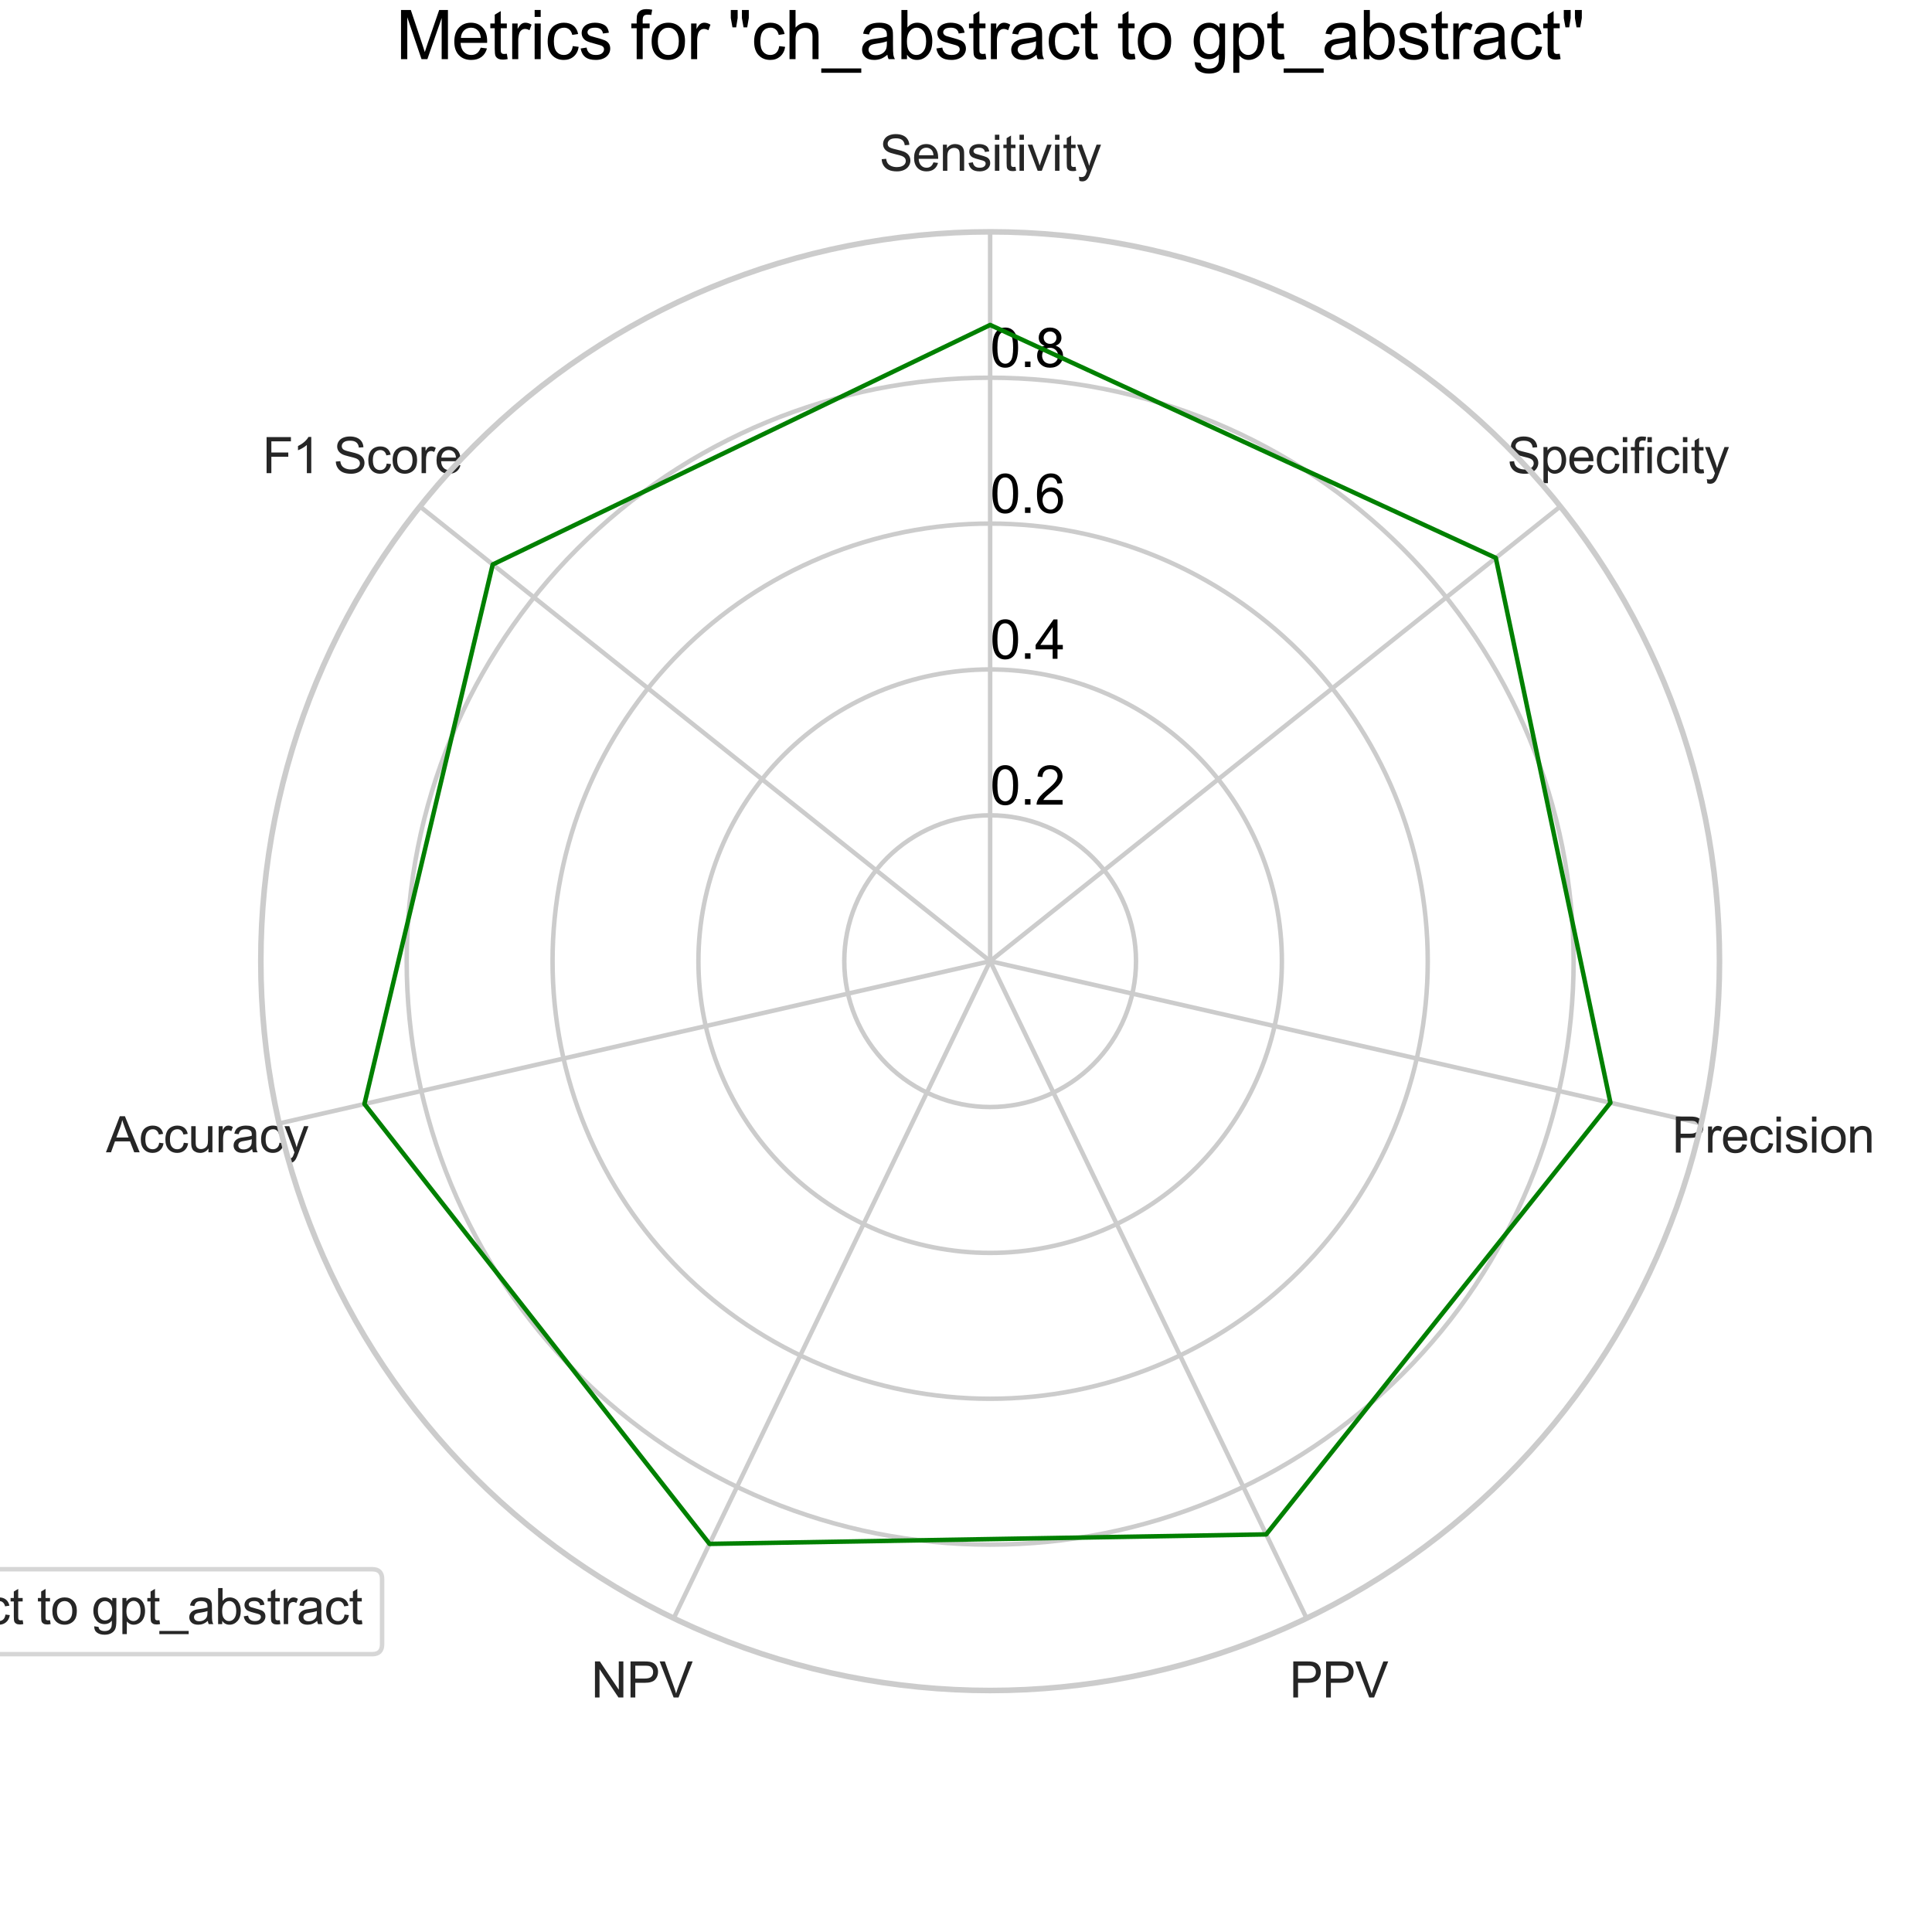 <?xml version="1.0" encoding="utf-8" standalone="no"?>
<!DOCTYPE svg PUBLIC "-//W3C//DTD SVG 1.1//EN"
  "http://www.w3.org/Graphics/SVG/1.1/DTD/svg11.dtd">
<svg xmlns:xlink="http://www.w3.org/1999/xlink" width="432pt" height="432pt" viewBox="0 0 432 432" xmlns="http://www.w3.org/2000/svg" version="1.1">
 <defs>
  <style type="text/css">*{stroke-linejoin: round; stroke-linecap: butt}</style>
 </defs>
 <g id="figure_1">
  <g id="patch_1">
   <path d="M 0 432 
L 432 432 
L 432 0 
L 0 0 
z
" style="fill: #ffffff"/>
  </g>
  <g id="axes_1">
   <g id="patch_2">
    <path d="M 384.48 214.92 
C 384.48 193.505 380.262 172.297 372.066 152.512 
C 363.871 132.727 351.858 114.748 336.715 99.605 
C 321.572 84.462 303.593 72.449 283.808 64.254 
C 264.023 56.058 242.815 51.84 221.4 51.84 
C 199.985 51.84 178.777 56.058 158.992 64.254 
C 139.207 72.449 121.228 84.462 106.085 99.605 
C 90.942 114.748 78.929 132.727 70.734 152.512 
C 62.538 172.297 58.32 193.505 58.32 214.92 
C 58.32 236.335 62.538 257.543 70.734 277.328 
C 78.929 297.113 90.942 315.092 106.085 330.235 
C 121.228 345.378 139.207 357.391 158.992 365.586 
C 178.777 373.782 199.985 378 221.4 378 
C 242.815 378 264.023 373.782 283.808 365.586 
C 303.593 357.391 321.572 345.378 336.715 330.235 
C 351.858 315.092 363.871 297.113 372.066 277.328 
C 380.262 257.543 384.48 236.335 384.48 214.92 
M 221.4 214.92 
C 221.4 214.92 221.4 214.92 221.4 214.92 
C 221.4 214.92 221.4 214.92 221.4 214.92 
C 221.4 214.92 221.4 214.92 221.4 214.92 
C 221.4 214.92 221.4 214.92 221.4 214.92 
C 221.4 214.92 221.4 214.92 221.4 214.92 
C 221.4 214.92 221.4 214.92 221.4 214.92 
C 221.4 214.92 221.4 214.92 221.4 214.92 
C 221.4 214.92 221.4 214.92 221.4 214.92 
C 221.4 214.92 221.4 214.92 221.4 214.92 
C 221.4 214.92 221.4 214.92 221.4 214.92 
C 221.4 214.92 221.4 214.92 221.4 214.92 
C 221.4 214.92 221.4 214.92 221.4 214.92 
C 221.4 214.92 221.4 214.92 221.4 214.92 
C 221.4 214.92 221.4 214.92 221.4 214.92 
C 221.4 214.92 221.4 214.92 221.4 214.92 
C 221.4 214.92 221.4 214.92 221.4 214.92 
M 384.48 214.92 
z
" style="fill: #ffffff"/>
   </g>
   <g id="matplotlib.axis_1">
    <g id="xtick_1">
     <g id="line2d_1">
      <path d="M 221.4 214.92 
L 221.4 51.84 
" clip-path="url(#p891fef5304)" style="fill: none; stroke: #cccccc; stroke-linecap: round"/>
     </g>
     <g id="text_1">
      <!-- Sensitivity -->
      <g style="fill: #262626" transform="translate(196.642 38.186) scale(0.11 -0.11)">
       <defs>
        <path id="ArialMT-53" d="M 288 1472 
L 859 1522 
Q 900 1178 1048 958 
Q 1197 738 1509 602 
Q 1822 466 2213 466 
Q 2559 466 2825 569 
Q 3091 672 3220 851 
Q 3350 1031 3350 1244 
Q 3350 1459 3225 1620 
Q 3100 1781 2813 1891 
Q 2628 1963 1997 2114 
Q 1366 2266 1113 2400 
Q 784 2572 623 2826 
Q 463 3081 463 3397 
Q 463 3744 659 4045 
Q 856 4347 1234 4503 
Q 1613 4659 2075 4659 
Q 2584 4659 2973 4495 
Q 3363 4331 3572 4012 
Q 3781 3694 3797 3291 
L 3216 3247 
Q 3169 3681 2898 3903 
Q 2628 4125 2100 4125 
Q 1550 4125 1298 3923 
Q 1047 3722 1047 3438 
Q 1047 3191 1225 3031 
Q 1400 2872 2139 2705 
Q 2878 2538 3153 2413 
Q 3553 2228 3743 1945 
Q 3934 1663 3934 1294 
Q 3934 928 3725 604 
Q 3516 281 3123 101 
Q 2731 -78 2241 -78 
Q 1619 -78 1198 103 
Q 778 284 539 648 
Q 300 1013 288 1472 
z
" transform="scale(0.016)"/>
        <path id="ArialMT-65" d="M 2694 1069 
L 3275 997 
Q 3138 488 2766 206 
Q 2394 -75 1816 -75 
Q 1088 -75 661 373 
Q 234 822 234 1631 
Q 234 2469 665 2931 
Q 1097 3394 1784 3394 
Q 2450 3394 2872 2941 
Q 3294 2488 3294 1666 
Q 3294 1616 3291 1516 
L 816 1516 
Q 847 969 1125 678 
Q 1403 388 1819 388 
Q 2128 388 2347 550 
Q 2566 713 2694 1069 
z
M 847 1978 
L 2700 1978 
Q 2663 2397 2488 2606 
Q 2219 2931 1791 2931 
Q 1403 2931 1139 2672 
Q 875 2413 847 1978 
z
" transform="scale(0.016)"/>
        <path id="ArialMT-6e" d="M 422 0 
L 422 3319 
L 928 3319 
L 928 2847 
Q 1294 3394 1984 3394 
Q 2284 3394 2536 3286 
Q 2788 3178 2913 3003 
Q 3038 2828 3088 2588 
Q 3119 2431 3119 2041 
L 3119 0 
L 2556 0 
L 2556 2019 
Q 2556 2363 2490 2533 
Q 2425 2703 2258 2804 
Q 2091 2906 1866 2906 
Q 1506 2906 1245 2678 
Q 984 2450 984 1813 
L 984 0 
L 422 0 
z
" transform="scale(0.016)"/>
        <path id="ArialMT-73" d="M 197 991 
L 753 1078 
Q 800 744 1014 566 
Q 1228 388 1613 388 
Q 2000 388 2187 545 
Q 2375 703 2375 916 
Q 2375 1106 2209 1216 
Q 2094 1291 1634 1406 
Q 1016 1563 777 1677 
Q 538 1791 414 1992 
Q 291 2194 291 2438 
Q 291 2659 392 2848 
Q 494 3038 669 3163 
Q 800 3259 1026 3326 
Q 1253 3394 1513 3394 
Q 1903 3394 2198 3281 
Q 2494 3169 2634 2976 
Q 2775 2784 2828 2463 
L 2278 2388 
Q 2241 2644 2061 2787 
Q 1881 2931 1553 2931 
Q 1166 2931 1000 2803 
Q 834 2675 834 2503 
Q 834 2394 903 2306 
Q 972 2216 1119 2156 
Q 1203 2125 1616 2013 
Q 2213 1853 2448 1751 
Q 2684 1650 2818 1456 
Q 2953 1263 2953 975 
Q 2953 694 2789 445 
Q 2625 197 2315 61 
Q 2006 -75 1616 -75 
Q 969 -75 630 194 
Q 291 463 197 991 
z
" transform="scale(0.016)"/>
        <path id="ArialMT-69" d="M 425 3934 
L 425 4581 
L 988 4581 
L 988 3934 
L 425 3934 
z
M 425 0 
L 425 3319 
L 988 3319 
L 988 0 
L 425 0 
z
" transform="scale(0.016)"/>
        <path id="ArialMT-74" d="M 1650 503 
L 1731 6 
Q 1494 -44 1306 -44 
Q 1000 -44 831 53 
Q 663 150 594 308 
Q 525 466 525 972 
L 525 2881 
L 113 2881 
L 113 3319 
L 525 3319 
L 525 4141 
L 1084 4478 
L 1084 3319 
L 1650 3319 
L 1650 2881 
L 1084 2881 
L 1084 941 
Q 1084 700 1114 631 
Q 1144 563 1211 522 
Q 1278 481 1403 481 
Q 1497 481 1650 503 
z
" transform="scale(0.016)"/>
        <path id="ArialMT-76" d="M 1344 0 
L 81 3319 
L 675 3319 
L 1388 1331 
Q 1503 1009 1600 663 
Q 1675 925 1809 1294 
L 2547 3319 
L 3125 3319 
L 1869 0 
L 1344 0 
z
" transform="scale(0.016)"/>
        <path id="ArialMT-79" d="M 397 -1278 
L 334 -750 
Q 519 -800 656 -800 
Q 844 -800 956 -737 
Q 1069 -675 1141 -563 
Q 1194 -478 1313 -144 
Q 1328 -97 1363 -6 
L 103 3319 
L 709 3319 
L 1400 1397 
Q 1534 1031 1641 628 
Q 1738 1016 1872 1384 
L 2581 3319 
L 3144 3319 
L 1881 -56 
Q 1678 -603 1566 -809 
Q 1416 -1088 1222 -1217 
Q 1028 -1347 759 -1347 
Q 597 -1347 397 -1278 
z
" transform="scale(0.016)"/>
       </defs>
       <use xlink:href="#ArialMT-53"/>
       <use xlink:href="#ArialMT-65" x="66.699"/>
       <use xlink:href="#ArialMT-6e" x="122.314"/>
       <use xlink:href="#ArialMT-73" x="177.93"/>
       <use xlink:href="#ArialMT-69" x="227.93"/>
       <use xlink:href="#ArialMT-74" x="250.146"/>
       <use xlink:href="#ArialMT-69" x="277.93"/>
       <use xlink:href="#ArialMT-76" x="300.146"/>
       <use xlink:href="#ArialMT-69" x="350.146"/>
       <use xlink:href="#ArialMT-74" x="372.363"/>
       <use xlink:href="#ArialMT-79" x="400.146"/>
      </g>
     </g>
    </g>
    <g id="xtick_2">
     <g id="line2d_2">
      <path d="M 221.4 214.92 
L 348.901 113.241 
" clip-path="url(#p891fef5304)" style="fill: none; stroke: #cccccc; stroke-linecap: round"/>
     </g>
     <g id="text_2">
      <!-- Specificity -->
      <g style="fill: #262626" transform="translate(337.044 105.8) scale(0.11 -0.11)">
       <defs>
        <path id="ArialMT-70" d="M 422 -1272 
L 422 3319 
L 934 3319 
L 934 2888 
Q 1116 3141 1344 3267 
Q 1572 3394 1897 3394 
Q 2322 3394 2647 3175 
Q 2972 2956 3137 2557 
Q 3303 2159 3303 1684 
Q 3303 1175 3120 767 
Q 2938 359 2589 142 
Q 2241 -75 1856 -75 
Q 1575 -75 1351 44 
Q 1128 163 984 344 
L 984 -1272 
L 422 -1272 
z
M 931 1641 
Q 931 1000 1190 694 
Q 1450 388 1819 388 
Q 2194 388 2461 705 
Q 2728 1022 2728 1688 
Q 2728 2322 2467 2637 
Q 2206 2953 1844 2953 
Q 1484 2953 1207 2617 
Q 931 2281 931 1641 
z
" transform="scale(0.016)"/>
        <path id="ArialMT-63" d="M 2588 1216 
L 3141 1144 
Q 3050 572 2676 248 
Q 2303 -75 1759 -75 
Q 1078 -75 664 370 
Q 250 816 250 1647 
Q 250 2184 428 2587 
Q 606 2991 970 3192 
Q 1334 3394 1763 3394 
Q 2303 3394 2647 3120 
Q 2991 2847 3088 2344 
L 2541 2259 
Q 2463 2594 2264 2762 
Q 2066 2931 1784 2931 
Q 1359 2931 1093 2626 
Q 828 2322 828 1663 
Q 828 994 1084 691 
Q 1341 388 1753 388 
Q 2084 388 2306 591 
Q 2528 794 2588 1216 
z
" transform="scale(0.016)"/>
        <path id="ArialMT-66" d="M 556 0 
L 556 2881 
L 59 2881 
L 59 3319 
L 556 3319 
L 556 3672 
Q 556 4006 616 4169 
Q 697 4388 901 4523 
Q 1106 4659 1475 4659 
Q 1713 4659 2000 4603 
L 1916 4113 
Q 1741 4144 1584 4144 
Q 1328 4144 1222 4034 
Q 1116 3925 1116 3625 
L 1116 3319 
L 1763 3319 
L 1763 2881 
L 1116 2881 
L 1116 0 
L 556 0 
z
" transform="scale(0.016)"/>
       </defs>
       <use xlink:href="#ArialMT-53"/>
       <use xlink:href="#ArialMT-70" x="66.699"/>
       <use xlink:href="#ArialMT-65" x="122.314"/>
       <use xlink:href="#ArialMT-63" x="177.93"/>
       <use xlink:href="#ArialMT-69" x="227.93"/>
       <use xlink:href="#ArialMT-66" x="250.146"/>
       <use xlink:href="#ArialMT-69" x="277.93"/>
       <use xlink:href="#ArialMT-63" x="300.146"/>
       <use xlink:href="#ArialMT-69" x="350.146"/>
       <use xlink:href="#ArialMT-74" x="372.363"/>
       <use xlink:href="#ArialMT-79" x="400.146"/>
      </g>
     </g>
    </g>
    <g id="xtick_3">
     <g id="line2d_3">
      <path d="M 221.4 214.92 
L 380.391 251.209 
" clip-path="url(#p891fef5304)" style="fill: none; stroke: #cccccc; stroke-linecap: round"/>
     </g>
     <g id="text_3">
      <!-- Precision -->
      <g style="fill: #262626" transform="translate(373.858 257.724) scale(0.11 -0.11)">
       <defs>
        <path id="ArialMT-50" d="M 494 0 
L 494 4581 
L 2222 4581 
Q 2678 4581 2919 4538 
Q 3256 4481 3484 4323 
Q 3713 4166 3852 3881 
Q 3991 3597 3991 3256 
Q 3991 2672 3619 2267 
Q 3247 1863 2275 1863 
L 1100 1863 
L 1100 0 
L 494 0 
z
M 1100 2403 
L 2284 2403 
Q 2872 2403 3119 2622 
Q 3366 2841 3366 3238 
Q 3366 3525 3220 3729 
Q 3075 3934 2838 4000 
Q 2684 4041 2272 4041 
L 1100 4041 
L 1100 2403 
z
" transform="scale(0.016)"/>
        <path id="ArialMT-72" d="M 416 0 
L 416 3319 
L 922 3319 
L 922 2816 
Q 1116 3169 1280 3281 
Q 1444 3394 1641 3394 
Q 1925 3394 2219 3213 
L 2025 2691 
Q 1819 2813 1613 2813 
Q 1428 2813 1281 2702 
Q 1134 2591 1072 2394 
Q 978 2094 978 1738 
L 978 0 
L 416 0 
z
" transform="scale(0.016)"/>
        <path id="ArialMT-6f" d="M 213 1659 
Q 213 2581 725 3025 
Q 1153 3394 1769 3394 
Q 2453 3394 2887 2945 
Q 3322 2497 3322 1706 
Q 3322 1066 3130 698 
Q 2938 331 2570 128 
Q 2203 -75 1769 -75 
Q 1072 -75 642 372 
Q 213 819 213 1659 
z
M 791 1659 
Q 791 1022 1069 705 
Q 1347 388 1769 388 
Q 2188 388 2466 706 
Q 2744 1025 2744 1678 
Q 2744 2294 2464 2611 
Q 2184 2928 1769 2928 
Q 1347 2928 1069 2612 
Q 791 2297 791 1659 
z
" transform="scale(0.016)"/>
       </defs>
       <use xlink:href="#ArialMT-50"/>
       <use xlink:href="#ArialMT-72" x="66.699"/>
       <use xlink:href="#ArialMT-65" x="100"/>
       <use xlink:href="#ArialMT-63" x="155.615"/>
       <use xlink:href="#ArialMT-69" x="205.615"/>
       <use xlink:href="#ArialMT-73" x="227.832"/>
       <use xlink:href="#ArialMT-69" x="277.832"/>
       <use xlink:href="#ArialMT-6f" x="300.049"/>
       <use xlink:href="#ArialMT-6e" x="355.664"/>
      </g>
     </g>
    </g>
    <g id="xtick_4">
     <g id="line2d_4">
      <path d="M 221.4 214.92 
L 292.158 361.85 
" clip-path="url(#p891fef5304)" style="fill: none; stroke: #cccccc; stroke-linecap: round"/>
     </g>
     <g id="text_4">
      <!-- PPV -->
      <g style="fill: #262626" transform="translate(288.311 379.56) scale(0.11 -0.11)">
       <defs>
        <path id="ArialMT-56" d="M 1803 0 
L 28 4581 
L 684 4581 
L 1875 1253 
Q 2019 853 2116 503 
Q 2222 878 2363 1253 
L 3600 4581 
L 4219 4581 
L 2425 0 
L 1803 0 
z
" transform="scale(0.016)"/>
       </defs>
       <use xlink:href="#ArialMT-50"/>
       <use xlink:href="#ArialMT-50" x="66.699"/>
       <use xlink:href="#ArialMT-56" x="133.398"/>
      </g>
     </g>
    </g>
    <g id="xtick_5">
     <g id="line2d_5">
      <path d="M 221.4 214.92 
L 150.642 361.85 
" clip-path="url(#p891fef5304)" style="fill: none; stroke: #cccccc; stroke-linecap: round"/>
     </g>
     <g id="text_5">
      <!-- NPV -->
      <g style="fill: #262626" transform="translate(132.174 379.56) scale(0.11 -0.11)">
       <defs>
        <path id="ArialMT-4e" d="M 488 0 
L 488 4581 
L 1109 4581 
L 3516 984 
L 3516 4581 
L 4097 4581 
L 4097 0 
L 3475 0 
L 1069 3600 
L 1069 0 
L 488 0 
z
" transform="scale(0.016)"/>
       </defs>
       <use xlink:href="#ArialMT-4e"/>
       <use xlink:href="#ArialMT-50" x="72.217"/>
       <use xlink:href="#ArialMT-56" x="138.916"/>
      </g>
     </g>
    </g>
    <g id="xtick_6">
     <g id="line2d_6">
      <path d="M 221.4 214.92 
L 62.409 251.209 
" clip-path="url(#p891fef5304)" style="fill: none; stroke: #cccccc; stroke-linecap: round"/>
     </g>
     <g id="text_6">
      <!-- Accuracy -->
      <g style="fill: #262626" transform="translate(23.705 257.66) scale(0.11 -0.11)">
       <defs>
        <path id="ArialMT-41" d="M -9 0 
L 1750 4581 
L 2403 4581 
L 4278 0 
L 3588 0 
L 3053 1388 
L 1138 1388 
L 634 0 
L -9 0 
z
M 1313 1881 
L 2866 1881 
L 2388 3150 
Q 2169 3728 2063 4100 
Q 1975 3659 1816 3225 
L 1313 1881 
z
" transform="scale(0.016)"/>
        <path id="ArialMT-75" d="M 2597 0 
L 2597 488 
Q 2209 -75 1544 -75 
Q 1250 -75 995 37 
Q 741 150 617 320 
Q 494 491 444 738 
Q 409 903 409 1263 
L 409 3319 
L 972 3319 
L 972 1478 
Q 972 1038 1006 884 
Q 1059 663 1231 536 
Q 1403 409 1656 409 
Q 1909 409 2131 539 
Q 2353 669 2445 892 
Q 2538 1116 2538 1541 
L 2538 3319 
L 3100 3319 
L 3100 0 
L 2597 0 
z
" transform="scale(0.016)"/>
        <path id="ArialMT-61" d="M 2588 409 
Q 2275 144 1986 34 
Q 1697 -75 1366 -75 
Q 819 -75 525 192 
Q 231 459 231 875 
Q 231 1119 342 1320 
Q 453 1522 633 1644 
Q 813 1766 1038 1828 
Q 1203 1872 1538 1913 
Q 2219 1994 2541 2106 
Q 2544 2222 2544 2253 
Q 2544 2597 2384 2738 
Q 2169 2928 1744 2928 
Q 1347 2928 1158 2789 
Q 969 2650 878 2297 
L 328 2372 
Q 403 2725 575 2942 
Q 747 3159 1072 3276 
Q 1397 3394 1825 3394 
Q 2250 3394 2515 3294 
Q 2781 3194 2906 3042 
Q 3031 2891 3081 2659 
Q 3109 2516 3109 2141 
L 3109 1391 
Q 3109 606 3145 398 
Q 3181 191 3288 0 
L 2700 0 
Q 2613 175 2588 409 
z
M 2541 1666 
Q 2234 1541 1622 1453 
Q 1275 1403 1131 1340 
Q 988 1278 909 1158 
Q 831 1038 831 891 
Q 831 666 1001 516 
Q 1172 366 1500 366 
Q 1825 366 2078 508 
Q 2331 650 2450 897 
Q 2541 1088 2541 1459 
L 2541 1666 
z
" transform="scale(0.016)"/>
       </defs>
       <use xlink:href="#ArialMT-41"/>
       <use xlink:href="#ArialMT-63" x="66.699"/>
       <use xlink:href="#ArialMT-63" x="116.699"/>
       <use xlink:href="#ArialMT-75" x="166.699"/>
       <use xlink:href="#ArialMT-72" x="222.314"/>
       <use xlink:href="#ArialMT-61" x="255.615"/>
       <use xlink:href="#ArialMT-63" x="311.23"/>
       <use xlink:href="#ArialMT-79" x="361.23"/>
      </g>
     </g>
    </g>
    <g id="xtick_7">
     <g id="line2d_7">
      <path d="M 221.4 214.92 
L 93.899 113.241 
" clip-path="url(#p891fef5304)" style="fill: none; stroke: #cccccc; stroke-linecap: round"/>
     </g>
     <g id="text_7">
      <!-- F1 Score -->
      <g style="fill: #262626" transform="translate(58.686 105.797) scale(0.11 -0.11)">
       <defs>
        <path id="ArialMT-46" d="M 525 0 
L 525 4581 
L 3616 4581 
L 3616 4041 
L 1131 4041 
L 1131 2622 
L 3281 2622 
L 3281 2081 
L 1131 2081 
L 1131 0 
L 525 0 
z
" transform="scale(0.016)"/>
        <path id="ArialMT-31" d="M 2384 0 
L 1822 0 
L 1822 3584 
Q 1619 3391 1289 3197 
Q 959 3003 697 2906 
L 697 3450 
Q 1169 3672 1522 3987 
Q 1875 4303 2022 4600 
L 2384 4600 
L 2384 0 
z
" transform="scale(0.016)"/>
        <path id="ArialMT-20" transform="scale(0.016)"/>
       </defs>
       <use xlink:href="#ArialMT-46"/>
       <use xlink:href="#ArialMT-31" x="61.084"/>
       <use xlink:href="#ArialMT-20" x="116.699"/>
       <use xlink:href="#ArialMT-53" x="144.482"/>
       <use xlink:href="#ArialMT-63" x="211.182"/>
       <use xlink:href="#ArialMT-6f" x="261.182"/>
       <use xlink:href="#ArialMT-72" x="316.797"/>
       <use xlink:href="#ArialMT-65" x="350.098"/>
      </g>
     </g>
    </g>
   </g>
   <g id="matplotlib.axis_2">
    <g id="ytick_1">
     <g id="line2d_8">
      <path d="M 221.4 182.304 
C 225.683 182.304 229.925 183.148 233.882 184.787 
C 237.839 186.426 241.434 188.828 244.463 191.857 
C 247.492 194.886 249.894 198.481 251.533 202.438 
C 253.172 206.395 254.016 210.637 254.016 214.92 
C 254.016 219.203 253.172 223.445 251.533 227.402 
C 249.894 231.359 247.492 234.954 244.463 237.983 
C 241.434 241.012 237.839 243.414 233.882 245.053 
C 229.925 246.692 225.683 247.536 221.4 247.536 
C 217.117 247.536 212.875 246.692 208.918 245.053 
C 204.961 243.414 201.366 241.012 198.337 237.983 
C 195.308 234.954 192.906 231.359 191.267 227.402 
C 189.628 223.445 188.784 219.203 188.784 214.92 
C 188.784 210.637 189.628 206.395 191.267 202.438 
C 192.906 198.481 195.308 194.886 198.337 191.857 
C 201.366 188.828 204.961 186.426 208.918 184.787 
C 212.875 183.148 217.117 182.304 221.4 182.304 
" clip-path="url(#p891fef5304)" style="fill: none; stroke: #cccccc; stroke-linecap: round"/>
     </g>
     <g id="text_8">
      <!-- 0.2 -->
      <g transform="translate(221.4 179.919) scale(0.12 -0.12)">
       <defs>
        <path id="ArialMT-30" d="M 266 2259 
Q 266 3072 433 3567 
Q 600 4063 929 4331 
Q 1259 4600 1759 4600 
Q 2128 4600 2406 4451 
Q 2684 4303 2865 4023 
Q 3047 3744 3150 3342 
Q 3253 2941 3253 2259 
Q 3253 1453 3087 958 
Q 2922 463 2592 192 
Q 2263 -78 1759 -78 
Q 1097 -78 719 397 
Q 266 969 266 2259 
z
M 844 2259 
Q 844 1131 1108 757 
Q 1372 384 1759 384 
Q 2147 384 2411 759 
Q 2675 1134 2675 2259 
Q 2675 3391 2411 3762 
Q 2147 4134 1753 4134 
Q 1366 4134 1134 3806 
Q 844 3388 844 2259 
z
" transform="scale(0.016)"/>
        <path id="ArialMT-2e" d="M 581 0 
L 581 641 
L 1222 641 
L 1222 0 
L 581 0 
z
" transform="scale(0.016)"/>
        <path id="ArialMT-32" d="M 3222 541 
L 3222 0 
L 194 0 
Q 188 203 259 391 
Q 375 700 629 1000 
Q 884 1300 1366 1694 
Q 2113 2306 2375 2664 
Q 2638 3022 2638 3341 
Q 2638 3675 2398 3904 
Q 2159 4134 1775 4134 
Q 1369 4134 1125 3890 
Q 881 3647 878 3216 
L 300 3275 
Q 359 3922 746 4261 
Q 1134 4600 1788 4600 
Q 2447 4600 2831 4234 
Q 3216 3869 3216 3328 
Q 3216 3053 3103 2787 
Q 2991 2522 2730 2228 
Q 2469 1934 1863 1422 
Q 1356 997 1212 845 
Q 1069 694 975 541 
L 3222 541 
z
" transform="scale(0.016)"/>
       </defs>
       <use xlink:href="#ArialMT-30"/>
       <use xlink:href="#ArialMT-2e" x="55.615"/>
       <use xlink:href="#ArialMT-32" x="83.398"/>
      </g>
     </g>
    </g>
    <g id="ytick_2">
     <g id="line2d_9">
      <path d="M 221.4 149.688 
C 229.966 149.688 238.449 151.375 246.363 154.653 
C 254.277 157.932 261.469 162.737 267.526 168.794 
C 273.583 174.851 278.388 182.043 281.667 189.957 
C 284.945 197.871 286.632 206.354 286.632 214.92 
C 286.632 223.486 284.945 231.969 281.667 239.883 
C 278.388 247.797 273.583 254.989 267.526 261.046 
C 261.469 267.103 254.277 271.908 246.363 275.187 
C 238.449 278.465 229.966 280.152 221.4 280.152 
C 212.834 280.152 204.351 278.465 196.437 275.187 
C 188.523 271.908 181.331 267.103 175.274 261.046 
C 169.217 254.989 164.412 247.797 161.133 239.883 
C 157.855 231.969 156.168 223.486 156.168 214.92 
C 156.168 206.354 157.855 197.871 161.133 189.957 
C 164.412 182.043 169.217 174.851 175.274 168.794 
C 181.331 162.737 188.523 157.932 196.437 154.653 
C 204.351 151.375 212.834 149.688 221.4 149.688 
" clip-path="url(#p891fef5304)" style="fill: none; stroke: #cccccc; stroke-linecap: round"/>
     </g>
     <g id="text_9">
      <!-- 0.4 -->
      <g transform="translate(221.4 147.303) scale(0.12 -0.12)">
       <defs>
        <path id="ArialMT-34" d="M 2069 0 
L 2069 1097 
L 81 1097 
L 81 1613 
L 2172 4581 
L 2631 4581 
L 2631 1613 
L 3250 1613 
L 3250 1097 
L 2631 1097 
L 2631 0 
L 2069 0 
z
M 2069 1613 
L 2069 3678 
L 634 1613 
L 2069 1613 
z
" transform="scale(0.016)"/>
       </defs>
       <use xlink:href="#ArialMT-30"/>
       <use xlink:href="#ArialMT-2e" x="55.615"/>
       <use xlink:href="#ArialMT-34" x="83.398"/>
      </g>
     </g>
    </g>
    <g id="ytick_3">
     <g id="line2d_10">
      <path d="M 221.4 117.072 
C 234.249 117.072 246.974 119.603 258.845 124.52 
C 270.716 129.437 281.503 136.645 290.589 145.731 
C 299.675 154.817 306.883 165.604 311.8 177.475 
C 316.717 189.346 319.248 202.071 319.248 214.92 
C 319.248 227.769 316.717 240.494 311.8 252.365 
C 306.883 264.236 299.675 275.023 290.589 284.109 
C 281.503 293.195 270.716 300.403 258.845 305.32 
C 246.974 310.237 234.249 312.768 221.4 312.768 
C 208.551 312.768 195.826 310.237 183.955 305.32 
C 172.084 300.403 161.297 293.195 152.211 284.109 
C 143.125 275.023 135.917 264.236 131 252.365 
C 126.083 240.494 123.552 227.769 123.552 214.92 
C 123.552 202.071 126.083 189.346 131 177.475 
C 135.917 165.604 143.125 154.817 152.211 145.731 
C 161.297 136.645 172.084 129.437 183.955 124.52 
C 195.826 119.603 208.551 117.072 221.4 117.072 
" clip-path="url(#p891fef5304)" style="fill: none; stroke: #cccccc; stroke-linecap: round"/>
     </g>
     <g id="text_10">
      <!-- 0.6 -->
      <g transform="translate(221.4 114.687) scale(0.12 -0.12)">
       <defs>
        <path id="ArialMT-36" d="M 3184 3459 
L 2625 3416 
Q 2550 3747 2413 3897 
Q 2184 4138 1850 4138 
Q 1581 4138 1378 3988 
Q 1113 3794 959 3422 
Q 806 3050 800 2363 
Q 1003 2672 1297 2822 
Q 1591 2972 1913 2972 
Q 2475 2972 2870 2558 
Q 3266 2144 3266 1488 
Q 3266 1056 3080 686 
Q 2894 316 2569 119 
Q 2244 -78 1831 -78 
Q 1128 -78 684 439 
Q 241 956 241 2144 
Q 241 3472 731 4075 
Q 1159 4600 1884 4600 
Q 2425 4600 2770 4297 
Q 3116 3994 3184 3459 
z
M 888 1484 
Q 888 1194 1011 928 
Q 1134 663 1356 523 
Q 1578 384 1822 384 
Q 2178 384 2434 671 
Q 2691 959 2691 1453 
Q 2691 1928 2437 2201 
Q 2184 2475 1800 2475 
Q 1419 2475 1153 2201 
Q 888 1928 888 1484 
z
" transform="scale(0.016)"/>
       </defs>
       <use xlink:href="#ArialMT-30"/>
       <use xlink:href="#ArialMT-2e" x="55.615"/>
       <use xlink:href="#ArialMT-36" x="83.398"/>
      </g>
     </g>
    </g>
    <g id="ytick_4">
     <g id="line2d_11">
      <path d="M 221.4 84.456 
C 238.532 84.456 255.498 87.831 271.326 94.387 
C 287.155 100.943 301.538 110.554 313.652 122.668 
C 325.766 134.782 335.377 149.165 341.933 164.994 
C 348.489 180.822 351.864 197.788 351.864 214.92 
C 351.864 232.052 348.489 249.018 341.933 264.846 
C 335.377 280.675 325.766 295.058 313.652 307.172 
C 301.538 319.286 287.155 328.897 271.326 335.453 
C 255.498 342.009 238.532 345.384 221.4 345.384 
C 204.268 345.384 187.302 342.009 171.474 335.453 
C 155.645 328.897 141.262 319.286 129.148 307.172 
C 117.034 295.058 107.423 280.675 100.867 264.846 
C 94.311 249.018 90.936 232.052 90.936 214.92 
C 90.936 197.788 94.311 180.822 100.867 164.994 
C 107.423 149.165 117.034 134.782 129.148 122.668 
C 141.262 110.554 155.645 100.943 171.474 94.387 
C 187.302 87.831 204.268 84.456 221.4 84.456 
" clip-path="url(#p891fef5304)" style="fill: none; stroke: #cccccc; stroke-linecap: round"/>
     </g>
     <g id="text_11">
      <!-- 0.8 -->
      <g transform="translate(221.4 82.071) scale(0.12 -0.12)">
       <defs>
        <path id="ArialMT-38" d="M 1131 2484 
Q 781 2613 612 2850 
Q 444 3088 444 3419 
Q 444 3919 803 4259 
Q 1163 4600 1759 4600 
Q 2359 4600 2725 4251 
Q 3091 3903 3091 3403 
Q 3091 3084 2923 2848 
Q 2756 2613 2416 2484 
Q 2838 2347 3058 2040 
Q 3278 1734 3278 1309 
Q 3278 722 2862 322 
Q 2447 -78 1769 -78 
Q 1091 -78 675 323 
Q 259 725 259 1325 
Q 259 1772 486 2073 
Q 713 2375 1131 2484 
z
M 1019 3438 
Q 1019 3113 1228 2906 
Q 1438 2700 1772 2700 
Q 2097 2700 2305 2904 
Q 2513 3109 2513 3406 
Q 2513 3716 2298 3927 
Q 2084 4138 1766 4138 
Q 1444 4138 1231 3931 
Q 1019 3725 1019 3438 
z
M 838 1322 
Q 838 1081 952 856 
Q 1066 631 1291 507 
Q 1516 384 1775 384 
Q 2178 384 2440 643 
Q 2703 903 2703 1303 
Q 2703 1709 2433 1975 
Q 2163 2241 1756 2241 
Q 1359 2241 1098 1978 
Q 838 1716 838 1322 
z
" transform="scale(0.016)"/>
       </defs>
       <use xlink:href="#ArialMT-30"/>
       <use xlink:href="#ArialMT-2e" x="55.615"/>
       <use xlink:href="#ArialMT-38" x="83.398"/>
      </g>
     </g>
    </g>
   </g>
   <g id="line2d_12">
    <path d="M 221.4 72.659 
L 334.467 124.752 
L 360.094 246.576 
L 283.125 343.093 
L 158.653 345.216 
L 81.488 246.854 
L 110.176 126.222 
L 221.4 72.659 
" clip-path="url(#p891fef5304)" style="fill: none; stroke: #008000; stroke-linecap: round"/>
   </g>
   <g id="patch_3">
    <path d="M 221.4 51.84 
C 199.985 51.84 178.777 56.058 158.992 64.254 
C 139.207 72.449 121.228 84.462 106.085 99.605 
C 90.942 114.748 78.929 132.727 70.734 152.512 
C 62.538 172.297 58.32 193.505 58.32 214.92 
C 58.32 236.335 62.538 257.543 70.734 277.328 
C 78.929 297.113 90.942 315.092 106.085 330.235 
C 121.228 345.378 139.207 357.391 158.992 365.586 
C 178.777 373.782 199.985 378 221.4 378 
C 242.815 378 264.023 373.782 283.808 365.586 
C 303.593 357.391 321.572 345.378 336.715 330.235 
C 351.858 315.092 363.871 297.113 372.066 277.328 
C 380.262 257.543 384.48 236.335 384.48 214.92 
C 384.48 193.505 380.262 172.297 372.066 152.512 
C 363.871 132.727 351.858 114.748 336.715 99.605 
C 321.572 84.462 303.593 72.449 283.808 64.254 
C 264.023 56.058 242.815 51.84 221.4 51.84 
" style="fill: none; stroke: #cccccc; stroke-width: 1.25; stroke-linejoin: miter; stroke-linecap: square"/>
   </g>
   <g id="text_12">
    <!-- Metrics for "ch_abstract to gpt_abstract" -->
    <g transform="translate(88.529 13.224) scale(0.15 -0.15)">
     <defs>
      <path id="ArialMT-4d" d="M 475 0 
L 475 4581 
L 1388 4581 
L 2472 1338 
Q 2622 884 2691 659 
Q 2769 909 2934 1394 
L 4031 4581 
L 4847 4581 
L 4847 0 
L 4263 0 
L 4263 3834 
L 2931 0 
L 2384 0 
L 1059 3900 
L 1059 0 
L 475 0 
z
" transform="scale(0.016)"/>
      <path id="ArialMT-22" d="M 450 2959 
L 294 3831 
L 294 4581 
L 934 4581 
L 934 3831 
L 794 2959 
L 450 2959 
z
M 1484 2959 
L 1331 3831 
L 1331 4581 
L 1972 4581 
L 1972 3831 
L 1822 2959 
L 1484 2959 
z
" transform="scale(0.016)"/>
      <path id="ArialMT-68" d="M 422 0 
L 422 4581 
L 984 4581 
L 984 2938 
Q 1378 3394 1978 3394 
Q 2347 3394 2619 3248 
Q 2891 3103 3008 2847 
Q 3125 2591 3125 2103 
L 3125 0 
L 2563 0 
L 2563 2103 
Q 2563 2525 2380 2717 
Q 2197 2909 1863 2909 
Q 1613 2909 1392 2779 
Q 1172 2650 1078 2428 
Q 984 2206 984 1816 
L 984 0 
L 422 0 
z
" transform="scale(0.016)"/>
      <path id="ArialMT-5f" d="M -97 -1272 
L -97 -866 
L 3631 -866 
L 3631 -1272 
L -97 -1272 
z
" transform="scale(0.016)"/>
      <path id="ArialMT-62" d="M 941 0 
L 419 0 
L 419 4581 
L 981 4581 
L 981 2947 
Q 1338 3394 1891 3394 
Q 2197 3394 2470 3270 
Q 2744 3147 2920 2923 
Q 3097 2700 3197 2384 
Q 3297 2069 3297 1709 
Q 3297 856 2875 390 
Q 2453 -75 1863 -75 
Q 1275 -75 941 416 
L 941 0 
z
M 934 1684 
Q 934 1088 1097 822 
Q 1363 388 1816 388 
Q 2184 388 2453 708 
Q 2722 1028 2722 1663 
Q 2722 2313 2464 2622 
Q 2206 2931 1841 2931 
Q 1472 2931 1203 2611 
Q 934 2291 934 1684 
z
" transform="scale(0.016)"/>
      <path id="ArialMT-67" d="M 319 -275 
L 866 -356 
Q 900 -609 1056 -725 
Q 1266 -881 1628 -881 
Q 2019 -881 2231 -725 
Q 2444 -569 2519 -288 
Q 2563 -116 2559 434 
Q 2191 0 1641 0 
Q 956 0 581 494 
Q 206 988 206 1678 
Q 206 2153 378 2554 
Q 550 2956 876 3175 
Q 1203 3394 1644 3394 
Q 2231 3394 2613 2919 
L 2613 3319 
L 3131 3319 
L 3131 450 
Q 3131 -325 2973 -648 
Q 2816 -972 2473 -1159 
Q 2131 -1347 1631 -1347 
Q 1038 -1347 672 -1080 
Q 306 -813 319 -275 
z
M 784 1719 
Q 784 1066 1043 766 
Q 1303 466 1694 466 
Q 2081 466 2343 764 
Q 2606 1063 2606 1700 
Q 2606 2309 2336 2618 
Q 2066 2928 1684 2928 
Q 1309 2928 1046 2623 
Q 784 2319 784 1719 
z
" transform="scale(0.016)"/>
     </defs>
     <use xlink:href="#ArialMT-4d"/>
     <use xlink:href="#ArialMT-65" x="83.301"/>
     <use xlink:href="#ArialMT-74" x="138.916"/>
     <use xlink:href="#ArialMT-72" x="166.699"/>
     <use xlink:href="#ArialMT-69" x="200"/>
     <use xlink:href="#ArialMT-63" x="222.217"/>
     <use xlink:href="#ArialMT-73" x="272.217"/>
     <use xlink:href="#ArialMT-20" x="322.217"/>
     <use xlink:href="#ArialMT-66" x="350"/>
     <use xlink:href="#ArialMT-6f" x="377.783"/>
     <use xlink:href="#ArialMT-72" x="433.398"/>
     <use xlink:href="#ArialMT-20" x="466.699"/>
     <use xlink:href="#ArialMT-22" x="494.482"/>
     <use xlink:href="#ArialMT-63" x="529.98"/>
     <use xlink:href="#ArialMT-68" x="579.98"/>
     <use xlink:href="#ArialMT-5f" x="635.596"/>
     <use xlink:href="#ArialMT-61" x="691.211"/>
     <use xlink:href="#ArialMT-62" x="746.826"/>
     <use xlink:href="#ArialMT-73" x="802.441"/>
     <use xlink:href="#ArialMT-74" x="852.441"/>
     <use xlink:href="#ArialMT-72" x="880.225"/>
     <use xlink:href="#ArialMT-61" x="913.525"/>
     <use xlink:href="#ArialMT-63" x="969.141"/>
     <use xlink:href="#ArialMT-74" x="1019.141"/>
     <use xlink:href="#ArialMT-20" x="1046.924"/>
     <use xlink:href="#ArialMT-74" x="1074.707"/>
     <use xlink:href="#ArialMT-6f" x="1102.49"/>
     <use xlink:href="#ArialMT-20" x="1158.105"/>
     <use xlink:href="#ArialMT-67" x="1185.889"/>
     <use xlink:href="#ArialMT-70" x="1241.504"/>
     <use xlink:href="#ArialMT-74" x="1297.119"/>
     <use xlink:href="#ArialMT-5f" x="1324.902"/>
     <use xlink:href="#ArialMT-61" x="1380.518"/>
     <use xlink:href="#ArialMT-62" x="1436.133"/>
     <use xlink:href="#ArialMT-73" x="1491.748"/>
     <use xlink:href="#ArialMT-74" x="1541.748"/>
     <use xlink:href="#ArialMT-72" x="1569.531"/>
     <use xlink:href="#ArialMT-61" x="1602.832"/>
     <use xlink:href="#ArialMT-63" x="1658.447"/>
     <use xlink:href="#ArialMT-74" x="1708.447"/>
     <use xlink:href="#ArialMT-22" x="1736.23"/>
    </g>
   </g>
   <g id="legend_1">
    <g id="patch_4">
     <path d="M -84.641 369.873 
L 83.236 369.873 
Q 85.436 369.873 85.436 367.673 
L 85.436 353.084 
Q 85.436 350.884 83.236 350.884 
L -84.641 350.884 
Q -86.841 350.884 -86.841 353.084 
L -86.841 367.673 
Q -86.841 369.873 -84.641 369.873 
z
" style="fill: #ffffff; opacity: 0.8; stroke: #cccccc; stroke-linejoin: miter"/>
    </g>
    <g id="line2d_13">
     <path style="fill: none; stroke: #008000; stroke-linecap: round"/>
    </g>
    <g id="text_13">
     <!-- ch_abstract to gpt_abstract -->
     <g style="fill: #262626" transform="translate(-51.641 363.158) scale(0.11 -0.11)">
      <use xlink:href="#ArialMT-63"/>
      <use xlink:href="#ArialMT-68" x="50"/>
      <use xlink:href="#ArialMT-5f" x="105.615"/>
      <use xlink:href="#ArialMT-61" x="161.23"/>
      <use xlink:href="#ArialMT-62" x="216.846"/>
      <use xlink:href="#ArialMT-73" x="272.461"/>
      <use xlink:href="#ArialMT-74" x="322.461"/>
      <use xlink:href="#ArialMT-72" x="350.244"/>
      <use xlink:href="#ArialMT-61" x="383.545"/>
      <use xlink:href="#ArialMT-63" x="439.16"/>
      <use xlink:href="#ArialMT-74" x="489.16"/>
      <use xlink:href="#ArialMT-20" x="516.943"/>
      <use xlink:href="#ArialMT-74" x="544.727"/>
      <use xlink:href="#ArialMT-6f" x="572.51"/>
      <use xlink:href="#ArialMT-20" x="628.125"/>
      <use xlink:href="#ArialMT-67" x="655.908"/>
      <use xlink:href="#ArialMT-70" x="711.523"/>
      <use xlink:href="#ArialMT-74" x="767.139"/>
      <use xlink:href="#ArialMT-5f" x="794.922"/>
      <use xlink:href="#ArialMT-61" x="850.537"/>
      <use xlink:href="#ArialMT-62" x="906.152"/>
      <use xlink:href="#ArialMT-73" x="961.768"/>
      <use xlink:href="#ArialMT-74" x="1011.768"/>
      <use xlink:href="#ArialMT-72" x="1039.551"/>
      <use xlink:href="#ArialMT-61" x="1072.852"/>
      <use xlink:href="#ArialMT-63" x="1128.467"/>
      <use xlink:href="#ArialMT-74" x="1178.467"/>
     </g>
    </g>
   </g>
  </g>
 </g>
 <defs>
  <clipPath id="p891fef5304">
   <path d="M 384.48 214.92 
C 384.48 193.505 380.262 172.297 372.066 152.512 
C 363.871 132.727 351.858 114.748 336.715 99.605 
C 321.572 84.462 303.593 72.449 283.808 64.254 
C 264.023 56.058 242.815 51.84 221.4 51.84 
C 199.985 51.84 178.777 56.058 158.992 64.254 
C 139.207 72.449 121.228 84.462 106.085 99.605 
C 90.942 114.748 78.929 132.727 70.734 152.512 
C 62.538 172.297 58.32 193.505 58.32 214.92 
C 58.32 236.335 62.538 257.543 70.734 277.328 
C 78.929 297.113 90.942 315.092 106.085 330.235 
C 121.228 345.378 139.207 357.391 158.992 365.586 
C 178.777 373.782 199.985 378 221.4 378 
C 242.815 378 264.023 373.782 283.808 365.586 
C 303.593 357.391 321.572 345.378 336.715 330.235 
C 351.858 315.092 363.871 297.113 372.066 277.328 
C 380.262 257.543 384.48 236.335 384.48 214.92 
M 221.4 214.92 
C 221.4 214.92 221.4 214.92 221.4 214.92 
C 221.4 214.92 221.4 214.92 221.4 214.92 
C 221.4 214.92 221.4 214.92 221.4 214.92 
C 221.4 214.92 221.4 214.92 221.4 214.92 
C 221.4 214.92 221.4 214.92 221.4 214.92 
C 221.4 214.92 221.4 214.92 221.4 214.92 
C 221.4 214.92 221.4 214.92 221.4 214.92 
C 221.4 214.92 221.4 214.92 221.4 214.92 
C 221.4 214.92 221.4 214.92 221.4 214.92 
C 221.4 214.92 221.4 214.92 221.4 214.92 
C 221.4 214.92 221.4 214.92 221.4 214.92 
C 221.4 214.92 221.4 214.92 221.4 214.92 
C 221.4 214.92 221.4 214.92 221.4 214.92 
C 221.4 214.92 221.4 214.92 221.4 214.92 
C 221.4 214.92 221.4 214.92 221.4 214.92 
C 221.4 214.92 221.4 214.92 221.4 214.92 
M 384.48 214.92 
z
"/>
  </clipPath>
 </defs>
</svg>
